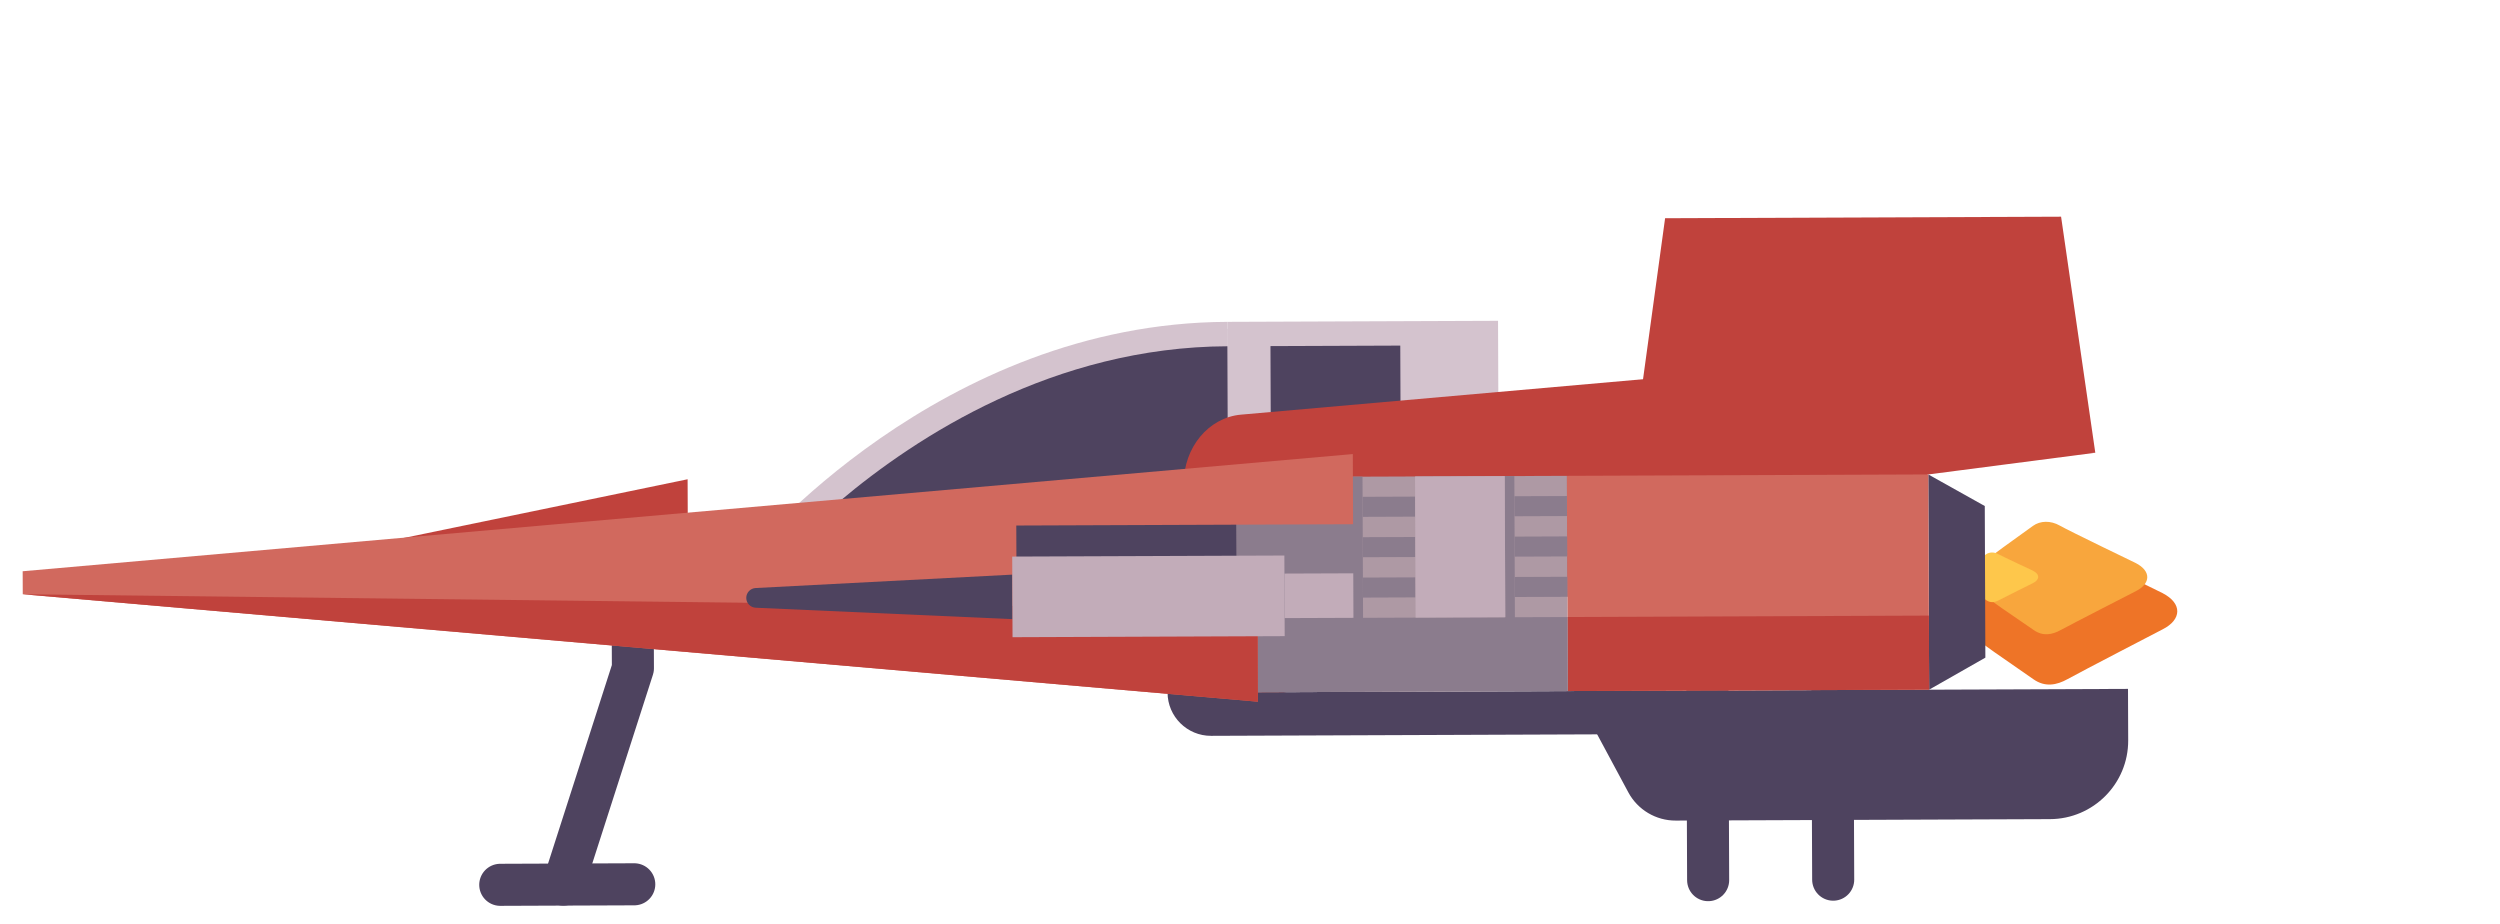 <svg xmlns="http://www.w3.org/2000/svg" viewBox="0 0 92 34" width="92" height="34" preserveAspectRatio="xMidYMid meet" style="width: 100%; height: 100%; transform: translate3d(0px, 0px, 0px); content-visibility: visible;"><defs><clipPath id="__lottie_element_2925"><rect width="92" height="34" x="0" y="0"></rect></clipPath><mask id="__lottie_element_2933" mask-type="alpha"><g transform="matrix(0.099,-0,0,0.15,21.395,28.697)" opacity="1" style="display: block;"><g opacity="1" transform="matrix(1,0,0,1,0,0)"><path fill="rgb(255,0,0)" fill-opacity="1" d=" M50,-50 C50,-50 50,50 50,50 C50,50 -50,50 -50,50 C-50,50 -50,-50 -50,-50 C-50,-50 50,-50 50,-50z"></path></g></g></mask><clipPath id="__lottie_element_2937"><path d="M0,0 L120,0 L120,200 L0,200z"></path></clipPath><clipPath id="__lottie_element_2978"><path d="M0,0 L120,0 L120,200 L0,200z"></path></clipPath></defs><g clip-path="url(#__lottie_element_2925)"><g clip-path="url(#__lottie_element_2937)" transform="matrix(0.001,0.103,-0.103,0.001,91.724,15.208)" opacity="1" style="display: block;"><g transform="matrix(1.829,0,0,1.726,69.552,155.142)" opacity="1" style="display: block;"><g opacity="1" transform="matrix(0.707,0.707,-0.707,0.707,0,0)"><path fill="rgb(238,116,39)" fill-opacity="1" d=" M13.235,-5.262 C16.321,10.369 17.141,12.991 14.926,15.074 C12.772,17.099 9.808,16.118 -5.261,13.235 C-7.544,12.798 -9.512,10.89 -10.261,8.235 C-11.01,5.58 -17.5,-12.5 -17.5,-12.5 C-18.981,-16.921 -16.567,-18.97 -12.5,-17.5 C-12.5,-17.5 5.739,-11.054 8.235,-10.261 C10.731,-9.468 12.686,-8.041 13.235,-5.262z"></path></g></g><g transform="matrix(1.425,0,0,1.361,57.278,156.895)" opacity="1" style="display: block;"><g opacity="1" transform="matrix(0.707,0.707,-0.707,0.707,0,0)"><path fill="rgb(248,166,61)" fill-opacity="1" d=" M13.235,-5.262 C16.321,10.369 17.141,12.991 14.926,15.074 C12.772,17.099 9.808,16.118 -5.261,13.235 C-7.544,12.798 -9.512,10.89 -10.261,8.235 C-11.01,5.58 -17.5,-12.5 -17.5,-12.5 C-18.981,-16.921 -16.567,-18.97 -12.5,-17.5 C-12.5,-17.5 5.739,-11.054 8.235,-10.261 C10.731,-9.468 12.686,-8.041 13.235,-5.262z"></path></g></g><g transform="matrix(0.629,0,0,0.62,56.857,177.907)" opacity="1" style="display: block;"><g opacity="1" transform="matrix(0.707,0.707,-0.707,0.707,0,0)"><path fill="rgb(254,199,75)" fill-opacity="1" d=" M13.235,-5.262 C16.321,10.369 17.141,12.991 14.926,15.074 C12.772,17.099 9.808,16.118 -5.261,13.235 C-7.544,12.798 -9.512,10.89 -10.261,8.235 C-11.01,5.58 -17.5,-12.5 -17.5,-12.5 C-18.981,-16.921 -16.567,-18.97 -12.5,-17.5 C-12.5,-17.5 5.739,-11.054 8.235,-10.261 C10.731,-9.468 12.686,-8.041 13.235,-5.262z"></path></g></g><g transform="matrix(0.483,0,0,0.483,65.607,187.638)" opacity="1" style="display: none;"><g opacity="1" transform="matrix(0.707,0.707,-0.707,0.707,0,0)"><path fill="rgb(255,202,77)" fill-opacity="1" d=" M13.235,-5.262 C16.321,10.369 17.141,12.991 14.926,15.074 C12.772,17.099 9.808,16.118 -5.261,13.235 C-7.544,12.798 -9.512,10.89 -10.261,8.235 C-11.01,5.58 -17.5,-12.5 -17.5,-12.5 C-18.981,-16.921 -16.567,-18.97 -12.5,-17.5 C-12.5,-17.5 5.739,-11.054 8.235,-10.261 C10.731,-9.468 12.686,-8.041 13.235,-5.262z"></path></g></g><g transform="matrix(0.483,0,0,0.483,53.988,187.638)" opacity="1" style="display: none;"><g opacity="1" transform="matrix(0.707,0.707,-0.707,0.707,0,0)"><path fill="rgb(255,202,77)" fill-opacity="1" d=" M13.235,-5.262 C16.321,10.369 17.141,12.991 14.926,15.074 C12.772,17.099 9.808,16.118 -5.261,13.235 C-7.544,12.798 -9.512,10.89 -10.261,8.235 C-11.01,5.58 -17.5,-12.5 -17.5,-12.5 C-18.981,-16.921 -16.567,-18.97 -12.5,-17.5 C-12.5,-17.5 5.739,-11.054 8.235,-10.261 C10.731,-9.468 12.686,-8.041 13.235,-5.262z"></path></g></g><g transform="matrix(0.483,0,0,0.483,65.607,187.638)" opacity="1" style="display: none;"><g opacity="1" transform="matrix(0.707,0.707,-0.707,0.707,0,0)"><path fill="rgb(255,202,77)" fill-opacity="1" d=" M13.235,-5.262 C16.321,10.369 17.141,12.991 14.926,15.074 C12.772,17.099 9.808,16.118 -5.261,13.235 C-7.544,12.798 -9.512,10.89 -10.261,8.235 C-11.01,5.58 -17.5,-12.5 -17.5,-12.5 C-18.981,-16.921 -16.567,-18.97 -12.5,-17.5 C-12.5,-17.5 5.739,-11.054 8.235,-10.261 C10.731,-9.468 12.686,-8.041 13.235,-5.262z"></path></g></g><g transform="matrix(0.483,0,0,0.483,53.988,187.638)" opacity="1" style="display: none;"><g opacity="1" transform="matrix(0.707,0.707,-0.707,0.707,0,0)"><path fill="rgb(255,202,77)" fill-opacity="1" d=" M13.235,-5.262 C16.321,10.369 17.141,12.991 14.926,15.074 C12.772,17.099 9.808,16.118 -5.261,13.235 C-7.544,12.798 -9.512,10.89 -10.261,8.235 C-11.01,5.58 -17.5,-12.5 -17.5,-12.5 C-18.981,-16.921 -16.567,-18.97 -12.5,-17.5 C-12.5,-17.5 5.739,-11.054 8.235,-10.261 C10.731,-9.468 12.686,-8.041 13.235,-5.262z"></path></g></g><g transform="matrix(0.483,0,0,0.483,65.607,187.638)" opacity="1" style="display: none;"><g opacity="1" transform="matrix(0.707,0.707,-0.707,0.707,0,0)"><path fill="rgb(255,202,77)" fill-opacity="1" d=" M13.235,-5.262 C16.321,10.369 17.141,12.991 14.926,15.074 C12.772,17.099 9.808,16.118 -5.261,13.235 C-7.544,12.798 -9.512,10.89 -10.261,8.235 C-11.01,5.58 -17.5,-12.5 -17.5,-12.5 C-18.981,-16.921 -16.567,-18.97 -12.5,-17.5 C-12.5,-17.5 5.739,-11.054 8.235,-10.261 C10.731,-9.468 12.686,-8.041 13.235,-5.262z"></path></g></g><g transform="matrix(0.483,0,0,0.483,53.988,187.638)" opacity="1" style="display: none;"><g opacity="1" transform="matrix(0.707,0.707,-0.707,0.707,0,0)"><path fill="rgb(255,202,77)" fill-opacity="1" d=" M13.235,-5.262 C16.321,10.369 17.141,12.991 14.926,15.074 C12.772,17.099 9.808,16.118 -5.261,13.235 C-7.544,12.798 -9.512,10.89 -10.261,8.235 C-11.01,5.58 -17.5,-12.5 -17.5,-12.5 C-18.981,-16.921 -16.567,-18.97 -12.5,-17.5 C-12.5,-17.5 5.739,-11.054 8.235,-10.261 C10.731,-9.468 12.686,-8.041 13.235,-5.262z"></path></g></g><g transform="matrix(0.483,0,0,0.483,65.607,187.638)" opacity="1" style="display: none;"><g opacity="1" transform="matrix(0.707,0.707,-0.707,0.707,0,0)"><path fill="rgb(255,202,77)" fill-opacity="1" d=" M13.235,-5.262 C16.321,10.369 17.141,12.991 14.926,15.074 C12.772,17.099 9.808,16.118 -5.261,13.235 C-7.544,12.798 -9.512,10.89 -10.261,8.235 C-11.01,5.58 -17.5,-12.5 -17.5,-12.5 C-18.981,-16.921 -16.567,-18.97 -12.5,-17.5 C-12.5,-17.5 5.739,-11.054 8.235,-10.261 C10.731,-9.468 12.686,-8.041 13.235,-5.262z"></path></g></g><g transform="matrix(0.483,0,0,0.483,53.988,187.638)" opacity="1" style="display: none;"><g opacity="1" transform="matrix(0.707,0.707,-0.707,0.707,0,0)"><path fill="rgb(255,202,77)" fill-opacity="1" d=" M13.235,-5.262 C16.321,10.369 17.141,12.991 14.926,15.074 C12.772,17.099 9.808,16.118 -5.261,13.235 C-7.544,12.798 -9.512,10.89 -10.261,8.235 C-11.01,5.58 -17.5,-12.5 -17.5,-12.5 C-18.981,-16.921 -16.567,-18.97 -12.5,-17.5 C-12.5,-17.5 5.739,-11.054 8.235,-10.261 C10.731,-9.468 12.686,-8.041 13.235,-5.262z"></path></g></g><g transform="matrix(0.483,0,0,0.483,65.607,187.638)" opacity="1" style="display: none;"><g opacity="1" transform="matrix(0.707,0.707,-0.707,0.707,0,0)"><path fill="rgb(255,202,77)" fill-opacity="1" d=" M13.235,-5.262 C16.321,10.369 17.141,12.991 14.926,15.074 C12.772,17.099 9.808,16.118 -5.261,13.235 C-7.544,12.798 -9.512,10.89 -10.261,8.235 C-11.01,5.58 -17.5,-12.5 -17.5,-12.5 C-18.981,-16.921 -16.567,-18.97 -12.5,-17.5 C-12.5,-17.5 5.739,-11.054 8.235,-10.261 C10.731,-9.468 12.686,-8.041 13.235,-5.262z"></path></g></g></g><g clip-path="url(#__lottie_element_2978)" transform="matrix(-0.001,0.103,-0.103,-0.001,91.9,11.211)" opacity="1" style="display: none;"><g transform="matrix(1.02,0,0,0.988,67.865,90.121)" opacity="0.741" style="display: block;"><g opacity="1" transform="matrix(0.707,0.707,-0.707,0.707,0,0)"><path fill="rgb(192,60,27)" fill-opacity="1" d=" M13.235,-5.262 C16.321,10.369 17.141,12.991 14.926,15.074 C12.772,17.099 9.808,16.118 -5.261,13.235 C-7.544,12.798 -9.512,10.89 -10.261,8.235 C-11.01,5.58 -17.5,-12.5 -17.5,-12.5 C-18.981,-16.921 -16.567,-18.97 -12.5,-17.5 C-12.5,-17.5 5.739,-11.054 8.235,-10.261 C10.731,-9.468 12.686,-8.041 13.235,-5.262z"></path></g></g><g transform="matrix(1.692,0,0,1.6,53.091,135.826)" opacity="0.961" style="display: block;"><g opacity="1" transform="matrix(0.707,0.707,-0.707,0.707,0,0)"><path fill="rgb(212,77,29)" fill-opacity="1" d=" M13.235,-5.262 C16.321,10.369 17.141,12.991 14.926,15.074 C12.772,17.099 9.808,16.118 -5.261,13.235 C-7.544,12.798 -9.512,10.89 -10.261,8.235 C-11.01,5.58 -17.5,-12.5 -17.5,-12.5 C-18.981,-16.921 -16.567,-18.97 -12.5,-17.5 C-12.5,-17.5 5.739,-11.054 8.235,-10.261 C10.731,-9.468 12.686,-8.041 13.235,-5.262z"></path></g></g><g transform="matrix(1.888,0,0,1.779,70.224,153.483)" opacity="1" style="display: block;"><g opacity="1" transform="matrix(0.707,0.707,-0.707,0.707,0,0)"><path fill="rgb(230,93,30)" fill-opacity="1" d=" M13.235,-5.262 C16.321,10.369 17.141,12.991 14.926,15.074 C12.772,17.099 9.808,16.118 -5.261,13.235 C-7.544,12.798 -9.512,10.89 -10.261,8.235 C-11.01,5.58 -17.5,-12.5 -17.5,-12.5 C-18.981,-16.921 -16.567,-18.97 -12.5,-17.5 C-12.5,-17.5 5.739,-11.054 8.235,-10.261 C10.731,-9.468 12.686,-8.041 13.235,-5.262z"></path></g></g><g transform="matrix(1.902,0,0,1.792,51.765,156.108)" opacity="1" style="display: block;"><g opacity="1" transform="matrix(0.707,0.707,-0.707,0.707,0,0)"><path fill="rgb(236,100,32)" fill-opacity="1" d=" M13.235,-5.262 C16.321,10.369 17.141,12.991 14.926,15.074 C12.772,17.099 9.808,16.118 -5.261,13.235 C-7.544,12.798 -9.512,10.89 -10.261,8.235 C-11.01,5.58 -17.5,-12.5 -17.5,-12.5 C-18.981,-16.921 -16.567,-18.97 -12.5,-17.5 C-12.5,-17.5 5.739,-11.054 8.235,-10.261 C10.731,-9.468 12.686,-8.041 13.235,-5.262z"></path></g></g><g transform="matrix(1.676,0,0,1.589,67.608,153.773)" opacity="1" style="display: block;"><g opacity="1" transform="matrix(0.707,0.707,-0.707,0.707,0,0)"><path fill="rgb(243,140,50)" fill-opacity="1" d=" M13.235,-5.262 C16.321,10.369 17.141,12.991 14.926,15.074 C12.772,17.099 9.808,16.118 -5.261,13.235 C-7.544,12.798 -9.512,10.89 -10.261,8.235 C-11.01,5.58 -17.5,-12.5 -17.5,-12.5 C-18.981,-16.921 -16.567,-18.97 -12.5,-17.5 C-12.5,-17.5 5.739,-11.054 8.235,-10.261 C10.731,-9.468 12.686,-8.041 13.235,-5.262z"></path></g></g><g transform="matrix(1.058,0,0,1.023,59.928,163.97)" opacity="1" style="display: block;"><g opacity="1" transform="matrix(0.707,0.707,-0.707,0.707,0,0)"><path fill="rgb(252,187,70)" fill-opacity="1" d=" M13.235,-5.262 C16.321,10.369 17.141,12.991 14.926,15.074 C12.772,17.099 9.808,16.118 -5.261,13.235 C-7.544,12.798 -9.512,10.89 -10.261,8.235 C-11.01,5.58 -17.5,-12.5 -17.5,-12.5 C-18.981,-16.921 -16.567,-18.97 -12.5,-17.5 C-12.5,-17.5 5.739,-11.054 8.235,-10.261 C10.731,-9.468 12.686,-8.041 13.235,-5.262z"></path></g></g><g transform="matrix(0.483,0,0,0.483,53.988,187.638)" opacity="1" style="display: none;"><g opacity="1" transform="matrix(0.707,0.707,-0.707,0.707,0,0)"><path fill="rgb(255,202,77)" fill-opacity="1" d=" M13.235,-5.262 C16.321,10.369 17.141,12.991 14.926,15.074 C12.772,17.099 9.808,16.118 -5.261,13.235 C-7.544,12.798 -9.512,10.89 -10.261,8.235 C-11.01,5.58 -17.5,-12.5 -17.5,-12.5 C-18.981,-16.921 -16.567,-18.97 -12.5,-17.5 C-12.5,-17.5 5.739,-11.054 8.235,-10.261 C10.731,-9.468 12.686,-8.041 13.235,-5.262z"></path></g></g><g transform="matrix(0.483,0,0,0.483,65.607,187.638)" opacity="1" style="display: none;"><g opacity="1" transform="matrix(0.707,0.707,-0.707,0.707,0,0)"><path fill="rgb(255,202,77)" fill-opacity="1" d=" M13.235,-5.262 C16.321,10.369 17.141,12.991 14.926,15.074 C12.772,17.099 9.808,16.118 -5.261,13.235 C-7.544,12.798 -9.512,10.89 -10.261,8.235 C-11.01,5.58 -17.5,-12.5 -17.5,-12.5 C-18.981,-16.921 -16.567,-18.97 -12.5,-17.5 C-12.5,-17.5 5.739,-11.054 8.235,-10.261 C10.731,-9.468 12.686,-8.041 13.235,-5.262z"></path></g></g><g transform="matrix(0.483,0,0,0.483,53.988,187.638)" opacity="1" style="display: none;"><g opacity="1" transform="matrix(0.707,0.707,-0.707,0.707,0,0)"><path fill="rgb(255,202,77)" fill-opacity="1" d=" M13.235,-5.262 C16.321,10.369 17.141,12.991 14.926,15.074 C12.772,17.099 9.808,16.118 -5.261,13.235 C-7.544,12.798 -9.512,10.89 -10.261,8.235 C-11.01,5.58 -17.5,-12.5 -17.5,-12.5 C-18.981,-16.921 -16.567,-18.97 -12.5,-17.5 C-12.5,-17.5 5.739,-11.054 8.235,-10.261 C10.731,-9.468 12.686,-8.041 13.235,-5.262z"></path></g></g><g transform="matrix(0.483,0,0,0.483,65.607,187.638)" opacity="1" style="display: none;"><g opacity="1" transform="matrix(0.707,0.707,-0.707,0.707,0,0)"><path fill="rgb(255,202,77)" fill-opacity="1" d=" M13.235,-5.262 C16.321,10.369 17.141,12.991 14.926,15.074 C12.772,17.099 9.808,16.118 -5.261,13.235 C-7.544,12.798 -9.512,10.89 -10.261,8.235 C-11.01,5.58 -17.5,-12.5 -17.5,-12.5 C-18.981,-16.921 -16.567,-18.97 -12.5,-17.5 C-12.5,-17.5 5.739,-11.054 8.235,-10.261 C10.731,-9.468 12.686,-8.041 13.235,-5.262z"></path></g></g><g transform="matrix(0.483,0,0,0.483,53.988,187.638)" opacity="1" style="display: none;"><g opacity="1" transform="matrix(0.707,0.707,-0.707,0.707,0,0)"><path fill="rgb(255,202,77)" fill-opacity="1" d=" M13.235,-5.262 C16.321,10.369 17.141,12.991 14.926,15.074 C12.772,17.099 9.808,16.118 -5.261,13.235 C-7.544,12.798 -9.512,10.89 -10.261,8.235 C-11.01,5.58 -17.5,-12.5 -17.5,-12.5 C-18.981,-16.921 -16.567,-18.97 -12.5,-17.5 C-12.5,-17.5 5.739,-11.054 8.235,-10.261 C10.731,-9.468 12.686,-8.041 13.235,-5.262z"></path></g></g></g><g mask="url(#__lottie_element_2933)" style="display: block;"><g transform="matrix(0.258,-0.001,0.001,0.258,0.72,8.201)" opacity="1"><g opacity="1" transform="matrix(1,0,0,1,82.22,69.348)"><path stroke-linecap="round" stroke-linejoin="round" fill-opacity="0" stroke="rgb(78,67,95)" stroke-opacity="1" stroke-width="6" d=" M5.017,-25.336 C5.017,-25.336 5.017,-5.473 5.017,-5.473 C5.017,-5.473 -5.017,25.336 -5.017,25.336"></path></g><g opacity="1" transform="matrix(1,0,0,1,0,0)"><path stroke-linecap="round" stroke-linejoin="round" fill-opacity="0" stroke="rgb(78,67,95)" stroke-opacity="1" stroke-width="6" d=" M68.197,94.684 C68.197,94.684 87.311,94.684 87.311,94.684"></path></g></g></g><g transform="matrix(0.258,-0.001,0.001,0.258,0.72,8.201)" opacity="1" style="display: block;"><g opacity="1" transform="matrix(1,0,0,1,0,0)"><path stroke-linecap="round" stroke-linejoin="round" fill-opacity="0" stroke="rgb(78,67,95)" stroke-opacity="1" stroke-width="6" d=" M258.32,64.661 C258.32,64.661 258.32,94.686 258.32,94.686"></path></g><g opacity="1" transform="matrix(1,0,0,1,0,0)"><path stroke-linecap="round" stroke-linejoin="round" fill-opacity="0" stroke="rgb(78,67,95)" stroke-opacity="1" stroke-width="6" d=" M240.484,64.661 C240.484,64.661 240.484,94.686 240.484,94.686"></path></g><g opacity="1" transform="matrix(1,0,0,1,68.709,42.303)"><path fill="rgb(192,66,60)" fill-opacity="1" d=" M26.435,3.275 C26.435,3.275 26.435,-5.362 26.435,-5.362 C26.435,-5.362 -26.435,5.362 -26.435,5.362 C-26.435,5.362 26.435,3.275 26.435,3.275z"></path></g><g opacity="1" transform="matrix(1,0,0,1,191.516,27.536)"><path fill="rgb(212,195,206)" fill-opacity="1" d=" M-19.31,-12.748 C-19.31,-12.748 19.31,-12.748 19.31,-12.748 C19.31,-12.748 19.31,12.748 19.31,12.748 C19.31,12.748 -19.31,12.748 -19.31,12.748 C-19.31,12.748 -19.31,-12.748 -19.31,-12.748z"></path></g><g opacity="1" transform="matrix(1,0,0,1,138.033,31.227)"><path fill="rgb(212,195,206)" fill-opacity="1" d=" M34.174,-16.439 C-6.946,-16.439 -34.174,16.439 -34.174,16.439 C-34.174,16.439 34.174,16.439 34.174,16.439 C34.174,16.439 34.174,-16.439 34.174,-16.439z"></path></g><g opacity="1" transform="matrix(1,0,0,1,156.834,29.225)"><path fill="rgb(78,67,95)" fill-opacity="1" d=" M40.034,4.373 C40.034,4.373 40.034,-10.954 40.034,-10.954 C40.034,-10.954 15.372,-10.954 15.372,-10.954 C-9.37,-10.954 -29.026,1.739 -40.034,10.954 C-40.034,10.954 15.015,10.954 15.015,10.954 C15.015,10.954 40.034,4.373 40.034,4.373z"></path></g><g opacity="1" transform="matrix(1,0,0,1,175.279,28.537)"><path fill="rgb(212,195,206)" fill-opacity="1" d=" M-3.073,-12.748 C-3.073,-12.748 3.073,-12.748 3.073,-12.748 C3.073,-12.748 3.073,12.748 3.073,12.748 C3.073,12.748 -3.073,12.748 -3.073,12.748 C-3.073,12.748 -3.073,-12.748 -3.073,-12.748z"></path></g><g opacity="1" transform="matrix(1,0,0,1,230.928,45.972)"><path fill="rgb(192,66,60)" fill-opacity="1" d=" M3.414,-23.013 C3.414,-23.013 -56.818,-17.941 -56.818,-17.941 C-61.441,-17.552 -65.014,-13.283 -65.014,-8.146 C-65.014,-8.146 -65.014,2.765 -65.014,2.765 C-65.014,2.765 -54.562,23.013 -54.562,23.013 C-54.562,23.013 41.184,-9.031 41.184,-9.031 C41.184,-9.031 65.014,-12.034 65.014,-12.034 C65.014,-12.034 3.414,-23.013 3.414,-23.013z"></path></g><g opacity="1" transform="matrix(1,0,0,1,157.914,47.708)"><path fill="rgb(78,67,95)" fill-opacity="1" d=" M17.365,5.08 C17.365,5.08 -17.365,5.08 -17.365,5.08 C-17.365,5.08 -17.365,-5.08 -17.365,-5.08 C-17.365,-5.08 17.365,-5.08 17.365,-5.08 C17.365,-5.08 17.365,5.08 17.365,5.08z"></path></g><g opacity="1" transform="matrix(1,0,0,1,262.951,17.094)"><path fill="rgb(192,66,60)" fill-opacity="1" d=" M32.991,16.844 C32.991,16.844 -32.991,16.844 -32.991,16.844 C-32.991,16.844 -28.24,-16.844 -28.24,-16.844 C-28.24,-16.844 28.241,-16.844 28.241,-16.844 C28.241,-16.844 32.991,16.844 32.991,16.844z"></path></g><g opacity="1" transform="matrix(1,0,0,1,276.13,52.289)"><path fill="rgb(78,67,95)" fill-opacity="1" d=" M4.019,10.812 C4.019,10.812 -4.019,15.348 -4.019,15.348 C-4.019,15.348 -4.019,-15.348 -4.019,-15.348 C-4.019,-15.348 4.019,-10.813 4.019,-10.813 C4.019,-10.813 4.019,10.812 4.019,10.812z"></path></g><g opacity="1" transform="matrix(1,0,0,1,199.035,70.733)"><path fill="rgb(78,67,95)" fill-opacity="1" d=" M35.553,3.095 C35.553,3.095 -29.362,3.095 -29.362,3.095 C-32.781,3.095 -35.553,0.324 -35.553,-3.095 C-35.553,-3.095 35.553,-3.095 35.553,-3.095 C35.553,-3.095 35.553,3.095 35.553,3.095z"></path></g><g opacity="1" transform="matrix(1,0,0,1,260.959,76.905)"><path fill="rgb(78,67,95)" fill-opacity="1" d=" M28.318,9.267 C28.318,9.267 -25.058,9.267 -25.058,9.267 C-27.886,9.267 -30.484,7.708 -31.812,5.211 C-31.812,5.211 -39.517,-9.267 -39.517,-9.267 C-39.517,-9.267 39.517,-9.267 39.517,-9.267 C39.517,-9.267 39.517,-1.931 39.517,-1.931 C39.517,4.254 34.503,9.267 28.318,9.267z"></path></g><g opacity="1" transform="matrix(1,0,0,1,246.335,52.288)"><path fill="rgb(209,105,94)" fill-opacity="1" d=" M-25.777,15.348 C-25.777,15.348 25.777,15.348 25.777,15.348 C25.777,15.348 25.777,-15.348 25.777,-15.348 C25.777,-15.348 -25.777,-15.348 -25.777,-15.348 C-25.777,-15.348 -25.777,15.348 -25.777,15.348z"></path></g><g opacity="1" transform="matrix(1,0,0,1,246.335,62.355)"><path fill="rgb(192,66,60)" fill-opacity="1" d=" M-25.777,5.281 C-25.777,5.281 25.777,5.281 25.777,5.281 C25.777,5.281 25.777,-5.281 25.777,-5.281 C25.777,-5.281 -25.777,-5.281 -25.777,-5.281 C-25.777,-5.281 -25.777,5.281 -25.777,5.281z"></path></g><g opacity="1" transform="matrix(1,0,0,1,196.99,52.288)"><path fill="rgb(174,153,164)" fill-opacity="1" d=" M23.568,15.348 C23.568,15.348 -23.568,15.348 -23.568,15.348 C-23.568,15.348 -23.568,-15.348 -23.568,-15.348 C-23.568,-15.348 23.568,-15.348 23.568,-15.348 C23.568,-15.348 23.568,15.348 23.568,15.348z"></path></g><g opacity="1" transform="matrix(1,0,0,1,182.415,47.722)"><path fill="rgb(139,124,141)" fill-opacity="1" d=" M-8.994,10.781 C-8.994,10.781 8.994,10.781 8.994,10.781 C8.994,10.781 8.994,-10.781 8.994,-10.781 C8.994,-10.781 -8.994,-10.781 -8.994,-10.781 C-8.994,-10.781 -8.994,10.781 -8.994,10.781z"></path></g><g opacity="1" transform="matrix(1,0,0,1,196.99,62.355)"><path fill="rgb(139,124,141)" fill-opacity="1" d=" M23.568,5.281 C23.568,5.281 -23.568,5.281 -23.568,5.281 C-23.568,5.281 -23.568,-5.281 -23.568,-5.281 C-23.568,-5.281 23.568,-5.281 23.568,-5.281 C23.568,-5.281 23.568,5.281 23.568,5.281z"></path></g><g opacity="1" transform="matrix(1,0,0,1,95.144,51.35)"><path fill="rgb(209,105,94)" fill-opacity="1" d=" M94.894,-7.627 C94.894,-7.627 94.894,-17.635 94.894,-17.635 C94.894,-17.635 -94.894,-1.656 -94.894,-1.656 C-94.894,-1.656 -94.894,1.626 -94.894,1.626 C-94.894,1.626 81.223,17.635 81.223,17.635 C81.223,17.635 81.223,2.382 81.223,2.382 C81.223,2.382 46.855,2.382 46.855,2.382 C46.855,2.382 46.855,-7.627 46.855,-7.627 C46.855,-7.627 94.894,-7.627 94.894,-7.627z"></path></g><g opacity="1" transform="matrix(1,0,0,1,88.308,60.98)"><path fill="rgb(192,66,60)" fill-opacity="1" d=" M-88.058,-8.005 C-88.058,-8.005 88.058,8.005 88.058,8.005 C88.058,8.005 88.058,-5.247 88.058,-5.247 C88.058,-5.247 -88.058,-8.005 -88.058,-8.005z"></path></g><g opacity="1" transform="matrix(1,0,0,1,122.424,53.899)"><path fill="rgb(78,67,95)" fill-opacity="1" d=" M-17.64,-1.406 C-17.64,-1.406 18.98,-3.175 18.98,-3.175 C18.98,-3.175 18.98,3.175 18.98,3.175 C18.98,3.175 -17.64,1.405 -17.64,1.405 C-18.39,1.369 -18.98,0.75 -18.98,0 C-18.98,-0.751 -18.39,-1.37 -17.64,-1.406z"></path></g><g opacity="1" transform="matrix(1,0,0,1,160.811,53.899)"><path fill="rgb(194,172,185)" fill-opacity="1" d=" M19.409,-5.75 C19.409,-5.75 -19.409,-5.75 -19.409,-5.75 C-19.409,-5.75 -19.409,5.75 -19.409,5.75 C-19.409,5.75 19.409,5.75 19.409,5.75 C19.409,5.75 19.409,-5.75 19.409,-5.75z"></path></g><g opacity="1" transform="matrix(1,0,0,1,216.812,52.765)"><path fill="rgb(139,124,141)" fill-opacity="1" d=" M-3.746,-1.429 C-3.746,-1.429 3.746,-1.429 3.746,-1.429 C3.746,-1.429 3.746,1.429 3.746,1.429 C3.746,1.429 -3.746,1.429 -3.746,1.429 C-3.746,1.429 -3.746,-1.429 -3.746,-1.429z"></path></g><g opacity="1" transform="matrix(1,0,0,1,216.812,47.007)"><path fill="rgb(139,124,141)" fill-opacity="1" d=" M-3.746,-1.429 C-3.746,-1.429 3.746,-1.429 3.746,-1.429 C3.746,-1.429 3.746,1.429 3.746,1.429 C3.746,1.429 -3.746,1.429 -3.746,1.429 C-3.746,1.429 -3.746,-1.429 -3.746,-1.429z"></path></g><g opacity="1" transform="matrix(1,0,0,1,216.812,41.248)"><path fill="rgb(139,124,141)" fill-opacity="1" d=" M-3.746,-1.429 C-3.746,-1.429 3.746,-1.429 3.746,-1.429 C3.746,-1.429 3.746,1.429 3.746,1.429 C3.746,1.429 -3.746,1.429 -3.746,1.429 C-3.746,1.429 -3.746,-1.429 -3.746,-1.429z"></path></g><g opacity="1" transform="matrix(1,0,0,1,212.38,47.722)"><path fill="rgb(139,124,141)" fill-opacity="1" d=" M-0.686,10.781 C-0.686,10.781 0.686,10.781 0.686,10.781 C0.686,10.781 0.686,-10.781 0.686,-10.781 C0.686,-10.781 -0.686,-10.781 -0.686,-10.781 C-0.686,-10.781 -0.686,10.781 -0.686,10.781z"></path></g><g opacity="1" transform="matrix(1,0,0,1,195.155,52.765)"><path fill="rgb(139,124,141)" fill-opacity="1" d=" M-3.746,-1.429 C-3.746,-1.429 3.746,-1.429 3.746,-1.429 C3.746,-1.429 3.746,1.429 3.746,1.429 C3.746,1.429 -3.746,1.429 -3.746,1.429 C-3.746,1.429 -3.746,-1.429 -3.746,-1.429z"></path></g><g opacity="1" transform="matrix(1,0,0,1,195.155,47.007)"><path fill="rgb(139,124,141)" fill-opacity="1" d=" M-3.746,-1.429 C-3.746,-1.429 3.746,-1.429 3.746,-1.429 C3.746,-1.429 3.746,1.429 3.746,1.429 C3.746,1.429 -3.746,1.429 -3.746,1.429 C-3.746,1.429 -3.746,-1.429 -3.746,-1.429z"></path></g><g opacity="1" transform="matrix(1,0,0,1,195.155,41.248)"><path fill="rgb(139,124,141)" fill-opacity="1" d=" M-3.746,-1.429 C-3.746,-1.429 3.746,-1.429 3.746,-1.429 C3.746,-1.429 3.746,1.429 3.746,1.429 C3.746,1.429 -3.746,1.429 -3.746,1.429 C-3.746,1.429 -3.746,-1.429 -3.746,-1.429z"></path></g><g opacity="1" transform="matrix(1,0,0,1,205.298,47.007)"><path fill="rgb(194,172,185)" fill-opacity="1" d=" M-6.396,10.066 C-6.396,10.066 6.396,10.066 6.396,10.066 C6.396,10.066 6.396,-10.066 6.396,-10.066 C6.396,-10.066 -6.396,-10.066 -6.396,-10.066 C-6.396,-10.066 -6.396,10.066 -6.396,10.066z"></path></g><g opacity="1" transform="matrix(1,0,0,1,185.128,53.899)"><path fill="rgb(194,172,185)" fill-opacity="1" d=" M-4.909,-3.175 C-4.909,-3.175 4.909,-3.175 4.909,-3.175 C4.909,-3.175 4.909,3.175 4.909,3.175 C4.909,3.175 -4.909,3.175 -4.909,3.175 C-4.909,3.175 -4.909,-3.175 -4.909,-3.175z"></path></g></g></g></svg>